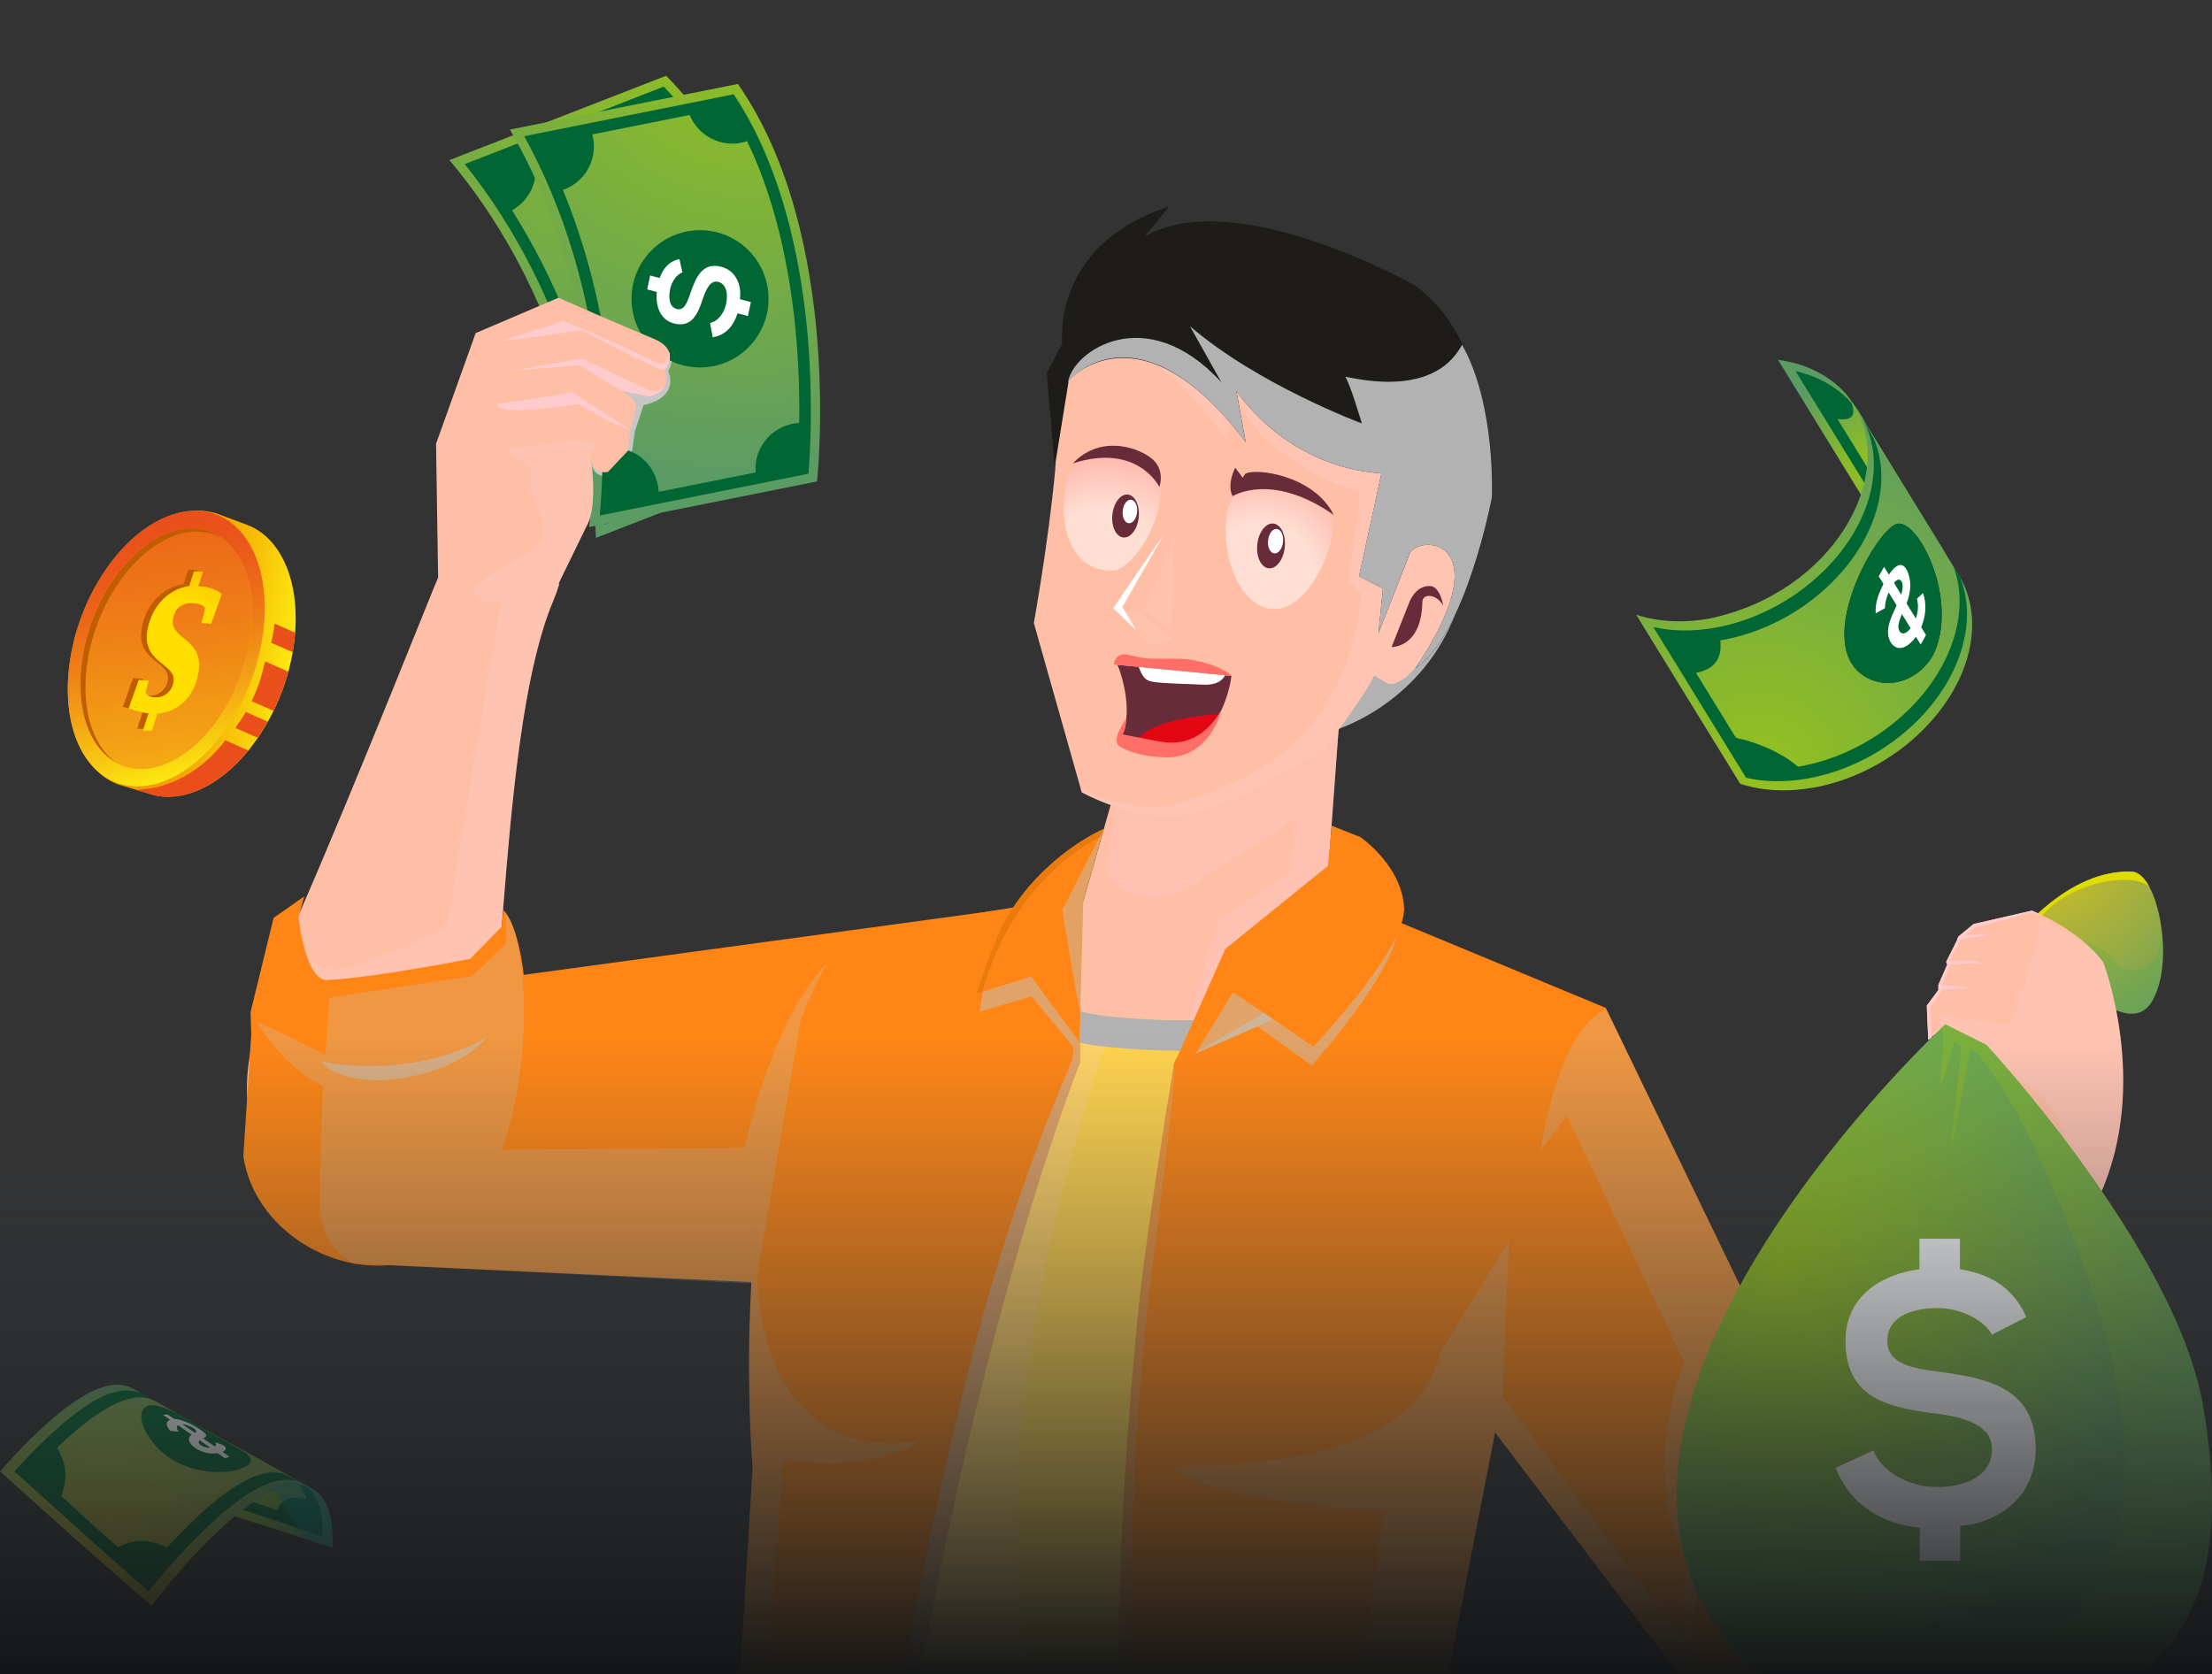 <svg width="292" height="221" viewBox="0 0 292 221" fill="none" xmlns="http://www.w3.org/2000/svg">
<rect x="0" y="0" width="292" height="221" fill="#333333" stroke="none"/>
<g clip-path="url(#clip0_593_2450)">
<path d="M137.164 119.421L105.974 169.562L46.705 166.814L38.627 132.847L137.164 119.421Z" fill="#FF8616"/>
<path d="M87.936 10L59.327 21.133C78.067 43.417 78.667 71.006 78.667 71.006L107.275 59.873C107.275 59.873 105.206 27.361 87.936 10Z" fill="url(#paint0_radial_593_2450)"/>
<path d="M69.328 18.558L81.713 13.737L87.629 11.432C89.091 12.96 90.433 14.605 91.669 16.323C97.509 24.437 100.946 34.248 102.888 41.703C103.941 45.754 104.661 49.487 105.14 52.506C105.626 55.55 105.871 57.869 105.981 59.06L99.63 61.533L87.051 66.427L79.796 69.251C79.665 67.478 79.354 64.423 78.626 60.518C78.264 58.58 77.804 56.433 77.208 54.122C75.42 47.172 72.118 37.706 66.139 28.35C64.702 26.101 63.112 23.862 61.349 21.664L69.332 18.558H69.328ZM78.689 53.737C79.281 56.034 79.742 58.173 80.107 60.115C80.802 60.016 81.522 60.031 82.25 60.184C84.656 60.705 86.415 62.58 86.916 64.837L99.077 60.104C98.854 59.221 98.822 58.276 99.026 57.327C99.542 54.935 101.392 53.18 103.626 52.663C103.151 49.7 102.449 46.062 101.414 42.091C99.52 34.816 96.152 25.163 90.433 17.217C89.194 17.895 87.72 18.151 86.232 17.829C84.568 17.47 83.212 16.459 82.363 15.125L70.158 19.876C70.692 21.038 70.878 22.375 70.589 23.719C70.205 25.511 69.068 26.943 67.591 27.767C73.606 37.252 76.915 46.806 78.696 53.733L78.689 53.737Z" fill="#006633"/>
<path d="M87.903 47.854C82.909 47.854 78.86 43.797 78.86 38.794C78.86 33.791 82.909 29.735 87.903 29.735C92.897 29.735 96.946 33.791 96.946 38.794C96.946 43.797 92.897 47.854 87.903 47.854Z" fill="#006633"/>
<path d="M89.413 33.207C90.912 33.251 91.775 34.123 92.419 35.215L93.6 34.669L94.298 36.416L93.117 36.962C93.567 38.648 93.388 40.622 91.611 41.443C89.355 42.483 88.247 40.71 87.241 38.842C86.579 37.629 85.797 36.636 84.901 37.05C83.841 37.538 83.877 38.875 84.374 40.117C84.832 41.26 85.877 42.227 86.897 42.197L86.868 44.135C85.117 44.175 83.852 43.066 83.098 41.586L81.808 42.179L81.109 40.432L82.466 39.805C81.906 38.043 82.316 36.01 84.148 35.164C86.539 34.061 87.749 36.047 88.799 37.944C89.399 39.039 89.995 40.051 90.89 39.637C91.841 39.197 91.75 38.003 91.293 36.86C90.912 35.911 90.057 35.098 89.329 35.01L89.413 33.211V33.207Z" fill="white"/>
<path d="M97.406 11.088L67.309 17.107C81.925 42.3 77.76 69.574 77.76 69.574L107.857 63.555C107.857 63.555 111.422 31.174 97.406 11.088Z" fill="url(#paint1_radial_593_2450)"/>
<g style="mix-blend-mode:multiply">
<path d="M83.387 59.928L80.51 62.862C80.51 62.862 78.085 63.291 78.06 60.763C78.008 55.612 77.939 48.575 76.279 40.765C76.279 40.765 86.894 44.883 88.13 45.996C89.366 47.11 88.207 49.004 88.207 49.004C88.207 49.004 89.896 52.367 84.952 53.48L83.815 56.946L83.387 59.928Z" fill="#C6C6C6"/>
</g>
<path d="M77.603 16.297L90.631 13.693L96.854 12.447C98.032 14.206 99.07 16.059 99.992 17.964C104.343 26.969 106.039 37.222 106.668 44.904C107.008 49.081 107.071 52.88 107.027 55.935C106.979 59.016 106.822 61.342 106.723 62.536L100.039 63.873L86.806 66.518L79.171 68.046C79.347 66.277 79.566 63.214 79.526 59.239C79.504 57.268 79.42 55.074 79.233 52.693C78.67 45.538 77.05 35.644 72.772 25.393C71.745 22.932 70.564 20.448 69.207 17.979L77.603 16.301V16.297ZM80.758 52.568C80.945 54.935 81.032 57.122 81.054 59.096C81.756 59.118 82.462 59.258 83.153 59.536C85.431 60.463 86.843 62.617 86.949 64.928L99.743 62.371C99.677 61.463 99.805 60.529 100.171 59.628C101.088 57.36 103.217 55.95 105.506 55.829C105.549 52.828 105.484 49.125 105.151 45.033C104.537 37.538 102.884 27.449 98.624 18.634C97.286 19.089 95.79 19.085 94.379 18.51C92.799 17.869 91.64 16.638 91.037 15.176L78.195 17.744C78.524 18.983 78.473 20.327 77.957 21.605C77.27 23.302 75.906 24.518 74.304 25.075C78.594 35.457 80.206 45.439 80.769 52.572L80.758 52.568Z" fill="#006633"/>
<path d="M92.412 48.506C87.417 48.506 83.369 44.45 83.369 39.446C83.369 34.443 87.417 30.387 92.412 30.387C97.406 30.387 101.454 34.443 101.454 39.446C101.454 44.45 97.406 48.506 92.412 48.506Z" fill="#006633"/>
<path d="M89.695 34.204C88.228 34.504 87.526 35.515 87.08 36.699L85.822 36.365L85.435 38.208L86.693 38.541C86.543 40.278 87.055 42.19 88.949 42.692C91.347 43.326 92.137 41.388 92.803 39.373C93.245 38.065 93.845 36.951 94.799 37.204C95.925 37.501 96.123 38.823 95.849 40.131C95.596 41.336 94.733 42.472 93.724 42.619L94.086 44.524C95.819 44.26 96.873 42.948 97.359 41.358L98.734 41.721L99.121 39.878L97.677 39.497C97.925 37.662 97.169 35.731 95.22 35.219C92.675 34.548 91.823 36.713 91.117 38.761C90.715 39.941 90.302 41.043 89.347 40.791C88.335 40.523 88.221 39.329 88.473 38.124C88.686 37.124 89.388 36.175 90.086 35.962L89.691 34.204H89.695Z" fill="white"/>
<path d="M39.739 120.073C46.964 103.526 57.758 76.234 57.835 76.252L57.561 58.587L62.79 43.974L73.719 39.307C73.719 39.307 82.363 43.113 86.21 44.681C90.057 46.245 87.724 48.828 87.724 48.828C87.724 48.828 88.96 51.649 85.676 52.349L81.957 51.535C81.957 51.535 83.965 52.634 83.925 53.697C83.885 54.759 83.179 56.719 83.179 56.719L83.062 57.877L82.901 59.499L80.25 62.306C77.979 62.687 77.928 59.954 77.928 59.954C77.928 59.954 79.04 66.731 77.423 69.46L73.719 77.069C73.76 77.069 73.796 77.069 73.836 77.065C73.602 77.838 73.328 78.611 73.003 79.384C66.044 95.917 66.659 135.741 63.463 145.442C60.267 155.139 51.51 161.938 51.51 161.938C26.254 154.26 30.675 140.826 39.732 120.077L39.739 120.073Z" fill="#FFBFA6"/>
<g style="mix-blend-mode:multiply">
<path d="M83.182 56.719C81.255 56.316 76.319 53.356 76.319 53.356C76.319 53.356 65.715 55.125 65.569 53.33C72.41 52.367 75.588 51.788 75.588 51.788C76.798 52.653 83.186 56.719 83.186 56.719H83.182Z" fill="#FFCBCC"/>
</g>
<g style="mix-blend-mode:multiply" opacity="0.3">
<path d="M73.727 77.069C73.767 77.069 73.803 77.069 73.844 77.065C73.61 77.838 73.335 78.611 73.01 79.384C67.924 91.47 66.882 116.003 65.445 132.118C55.144 132.21 44.847 132.463 34.569 133.14C35.07 131.591 39.172 122.667 39.172 122.667C39.172 122.667 39.333 126.565 42.898 127.781C46.46 129.001 59.064 122.158 59.064 122.158L66.132 79.274C66.132 79.274 62.859 80.088 62.395 77.856C65.342 74.713 70.366 73.263 71.481 71.383C72.688 69.35 69.873 66.852 70.077 62.28C70.129 60.899 67.174 60.474 67.039 59.144C68.216 59.247 76.535 58.038 76.535 58.038L78.824 58.778C77.8 59.082 77.954 60.144 77.954 60.144L78.155 61.679C78.37 63.873 78.535 67.603 77.434 69.464L73.73 77.073L73.727 77.069Z" fill="#FFCBCC"/>
</g>
<g style="mix-blend-mode:multiply">
<path d="M87.742 48.846C87.669 48.843 87.6 48.835 87.526 48.835C86.938 48.835 81.329 46.055 77.028 43.67C76.689 43.48 66.933 45.117 66.629 44.934C66.326 44.751 74.502 42.527 74.253 42.355C76.389 42.93 86.521 47.766 86.521 47.766C86.521 47.766 87.936 48.931 88.32 46.454C88.766 47.681 87.731 48.828 87.731 48.828L87.746 48.846H87.742Z" fill="#FFCBCC"/>
</g>
<g style="mix-blend-mode:multiply">
<path d="M42.924 130.821C42.511 130.613 42.112 130.378 41.721 130.125C41.575 130.785 41.439 131.437 41.315 132.085C41.845 131.66 42.383 131.239 42.924 130.821Z" fill="#FFD1CD"/>
</g>
<path d="M40.16 118.337L39.403 121.095C39.403 121.095 40.324 129.763 43.337 129.371C49.736 129.012 62.084 126.572 62.084 126.572L66.242 122.304L66.439 120.143C70.739 124.187 72.546 155.227 58.014 165.037C47.045 170.928 33.589 163.272 32.123 152.589L33.165 136.573L33.077 133.613L36.119 121.165L40.163 118.337H40.16Z" fill="#FF8616"/>
<g style="mix-blend-mode:multiply">
<path d="M33.932 135.005C34.028 134.752 42.935 139.269 42.935 139.269C42.935 139.269 43.469 131.887 43.498 131.697L62.293 128.862L66.761 124.601C66.761 124.601 67.042 121.498 66.567 120.282C69.474 123.403 70.684 139.214 66.256 151.776L98.258 151.545C98.258 151.545 102.928 129.697 112.138 124.993L135.555 119.421L106.23 169.822L46.595 166.704C46.595 166.704 42.021 165.118 42.193 158.07C42.364 151.021 42.628 143.357 42.628 143.357C37.673 141.181 33.929 135.001 33.929 135.001L33.932 135.005Z" fill="#B9CED8" fill-opacity="0.23"/>
</g>
<g style="mix-blend-mode:multiply">
<path d="M42.419 140.112C42.419 140.112 53.959 142.771 64.271 136.936C59.66 142.581 46.065 144.625 42.419 140.112Z" fill="#B9CED8" fill-opacity="0.43"/>
</g>
<g style="mix-blend-mode:multiply">
<path d="M67.156 48.993L76.772 47.322C76.772 47.322 84.495 50.949 85.555 51.458C86.616 51.964 87.684 51.096 87.684 51.096C87.402 51.597 86.865 52.103 85.669 52.341L81.983 51.546L76.469 48.198L67.156 48.993Z" fill="#FFCBCC"/>
</g>
<path d="M150.232 93.499L177.996 78.787L175.115 117.893L208.773 134.192C208.773 134.192 172.241 171.25 139.369 164.158C106.493 157.069 112.022 128.352 112.022 128.352L143.014 118.948L150.236 93.499H150.232Z" fill="#FFBFA6"/>
<g style="mix-blend-mode:multiply" opacity="0.32">
<path d="M171.009 108.061L156.891 117.069C151.227 120.179 146.51 117.091 146.247 114.849C145.983 112.607 150.232 93.499 150.232 93.499L177.996 78.787L175.115 117.893L184.234 121.56C184.234 121.56 186.981 151.029 155.11 140.962L160.844 121.506L170.449 115.091L171.009 108.057V108.061Z" fill="#FFCBCC"/>
</g>
<path d="M183.887 247.181L192.974 280.884C187.77 284.049 143.855 287.837 129.547 285.976C115.236 284.115 92.401 278.609 91.658 276.001C90.916 273.392 99.648 238.261 99.648 238.261L101.93 193.659C101.93 193.659 101.513 145.632 114.943 127.33L142.956 118.927L136.37 121.773C136.37 121.773 131.387 132.646 146.214 134.155C182.044 137.796 180.37 121.835 180.37 121.835L175.393 117.868L204.66 135.569L183.883 247.185L183.887 247.181Z" fill="#FFD34E"/>
<g style="mix-blend-mode:multiply">
<path d="M99.648 238.261L101.93 193.659C101.93 193.659 101.513 145.632 114.943 127.33L142.956 118.927L136.37 121.773C136.37 121.773 131.387 132.646 146.214 134.155C146.569 134.192 146.912 134.221 147.256 134.254C146.25 137.027 118.739 209.91 146.554 247.185C151.088 261.153 158.84 273.242 169.809 283.448C170.215 283.884 170.629 284.309 171.038 284.734C156.141 286.236 137.851 287.057 129.544 285.976C115.232 284.115 92.397 278.609 91.655 276.001C90.912 273.392 99.644 238.261 99.644 238.261H99.648Z" fill="#FFD1CD" fill-opacity="0.2"/>
</g>
<g style="mix-blend-mode:multiply">
<path d="M175.393 117.864L204.66 135.566L183.883 247.181L192.97 280.884C188.721 283.467 158.664 286.467 139.987 286.467C135.789 286.467 132.169 286.317 129.544 285.972C115.232 284.111 92.397 278.602 91.655 275.997C90.912 273.389 99.644 238.257 99.644 238.257L101.926 193.655C101.926 193.655 101.509 145.629 114.939 127.327L142.956 118.923L136.37 121.769C136.37 121.769 131.387 132.642 146.214 134.151C149.881 134.525 153.161 134.694 156.083 134.694C181.722 134.694 180.366 121.832 180.366 121.832L175.389 117.864M156.083 138.723C152.927 138.723 149.468 138.533 145.808 138.163C139.497 137.522 135.189 135.25 132.999 131.415C132.063 129.774 131.664 128.096 131.562 126.55L117.437 130.785C112.749 137.928 109.29 150.648 107.403 167.715C105.868 181.621 105.948 193.505 105.948 193.623V193.864L103.659 238.466L103.641 238.854L103.546 239.231C100.083 253.167 96.525 268.773 95.776 274.022C97.575 274.803 101.432 276.129 108.332 277.814C115.649 279.602 123.77 281.155 130.059 281.976C132.403 282.28 135.742 282.433 139.987 282.433C148.656 282.433 160.281 281.774 171.078 280.671C179.799 279.781 185.145 278.895 188.092 278.239L180 248.225L179.763 247.338L179.931 246.437L200.195 137.566L183.229 127.305C182.691 128.484 181.916 129.744 180.801 130.986C176.194 136.115 167.875 138.716 156.083 138.716" fill="#B2B2B2"/>
</g>
<path d="M142.437 118.406L111.707 123.341C95.169 145.882 99.355 193.828 99.355 193.828L96.576 239.385L87.029 279.598C87.029 279.598 91.366 288.745 112.844 291.057C119.331 197.945 142.598 140.189 142.598 140.189L142.437 118.41V118.406Z" fill="#FF8616"/>
<g style="mix-blend-mode:multiply">
<path d="M103.367 192.674L99.977 239.418C99.977 239.418 90.426 269.161 88.715 272.484L96.576 239.382L99.355 193.824C99.355 193.824 96.306 158.861 105.714 134.609L99.977 168.169C99.977 168.169 99.454 193.458 121.353 190.194C114.885 194.718 103.367 192.674 103.367 192.674Z" fill="#B9CED8" fill-opacity="0.23"/>
</g>
<path d="M243.92 199.143L211.966 133.049L175.393 117.864L180.369 121.832C180.369 121.832 181.627 133.932 158.295 134.653C158.204 135.001 155.011 140.24 155.011 140.24C155.011 140.24 151.571 160.78 150.411 171.782C143.687 235.506 150.386 294.786 150.386 294.786C150.386 294.786 189.547 290.471 197.584 282.173L188.224 236.202L191.818 217.665L197.358 189.087L227.634 228.941L243.924 199.143H243.92Z" fill="#FF8616"/>
<g style="mix-blend-mode:multiply">
<path d="M203.373 151.805C203.373 151.805 205.632 135.789 212.039 133.199L243.92 199.143L227.875 212.566C213.626 200.378 222.314 179.834 222.314 179.834L206.846 147.277L203.373 151.805Z" fill="#B9CED8" fill-opacity="0.23"/>
</g>
<g style="mix-blend-mode:multiply">
<path d="M150.415 171.785C151.479 161.696 154.463 143.592 154.949 140.654C155.498 141.746 152.207 165.818 151.329 174.133C147.874 206.88 149.68 236.341 150.437 257.032C151.059 274.066 152.167 286.745 152.671 291.929C156.266 291.471 163.191 290.508 170.515 289.072C177.152 287.771 182.088 286.485 185.767 285.295L178.439 259.662L174.007 263.058L182.607 199.597C182.607 199.597 159.604 198.264 154.979 193.853C155.121 192.784 185.997 195.941 190.169 178.445L199.204 163.821L198.334 184.365C198.334 184.365 221.089 215.083 222.186 216.313C222.186 216.313 221.403 202.473 226.226 198.425C231.049 194.377 238.223 193.242 238.223 193.242C239.997 195.41 241.807 197.546 243.646 199.656L235.58 214.412L227.634 228.945L197.358 189.091L196.583 193.088L191.818 217.669L190.681 223.53L188.224 236.205L197.584 282.177C197.584 282.177 197.552 282.21 197.533 282.225C197.427 282.335 197.314 282.441 197.197 282.551C197.146 282.598 197.087 282.646 197.032 282.694C196.945 282.771 196.86 282.844 196.769 282.921C196.703 282.976 196.634 283.027 196.564 283.082C196.477 283.152 196.392 283.217 196.301 283.287C196.224 283.342 196.144 283.401 196.067 283.456C195.976 283.518 195.888 283.584 195.796 283.646C195.712 283.705 195.621 283.76 195.533 283.818C195.442 283.877 195.347 283.939 195.252 283.998C195.157 284.056 195.061 284.115 194.963 284.17C194.868 284.229 194.769 284.283 194.67 284.342C194.568 284.401 194.465 284.459 194.359 284.518C194.261 284.573 194.162 284.628 194.06 284.683C193.95 284.741 193.837 284.8 193.723 284.859C193.621 284.91 193.518 284.965 193.416 285.016C193.299 285.075 193.178 285.137 193.054 285.196C192.952 285.247 192.849 285.295 192.743 285.346C192.615 285.408 192.487 285.467 192.356 285.525C192.253 285.573 192.147 285.621 192.045 285.668C191.91 285.731 191.771 285.789 191.632 285.851C191.529 285.895 191.427 285.939 191.325 285.983C191.178 286.046 191.032 286.108 190.878 286.17C190.78 286.21 190.677 286.251 190.579 286.291C190.421 286.353 190.26 286.419 190.1 286.482C190.008 286.518 189.913 286.555 189.818 286.588C189.646 286.654 189.471 286.72 189.295 286.786C189.215 286.815 189.134 286.844 189.054 286.873C188.86 286.943 188.67 287.016 188.472 287.086C188.414 287.108 188.355 287.126 188.293 287.148C173.974 292.193 150.386 294.79 150.386 294.79C150.386 294.79 143.687 235.509 150.412 171.785H150.415Z" fill="#B9CED8" fill-opacity="0.23"/>
</g>
<g style="mix-blend-mode:multiply">
<path d="M110.819 288.588C114.27 241.404 122.055 203.656 128.026 180.156C134.005 156.637 140.605 142.346 141.596 139.789C141.596 139.789 141.632 139.097 141.72 138.254L136.206 131.521L129.343 133.525C129.343 133.525 130.908 118.377 136.817 119.773C141.12 120.787 142.06 130.444 142.25 135.609C142.342 135.412 142.444 135.287 142.557 135.261L142.594 140.185C142.594 140.185 119.327 197.942 112.841 291.053C91.362 288.745 87.025 279.594 87.025 279.594C87.025 279.594 93.461 287.994 110.819 288.588Z" fill="#B9CED8" fill-opacity="0.43"/>
</g>
<g style="mix-blend-mode:multiply">
<path d="M161.743 125.271L175.426 114.179L175.934 109.035L178.764 110.867C178.764 110.867 184.088 116.582 184.457 122.128C184.827 127.675 173.155 140.654 173.155 140.654L166.021 135.507L157.801 139.053L161.739 125.271H161.743Z" fill="#B9CED8" fill-opacity="0.43"/>
</g>
<path d="M161.743 125.271L175.309 114.296L175.799 109.006L179.58 110.508C179.58 110.508 184.973 114.179 185.346 119.725C185.715 125.271 173.36 138.166 173.36 138.166L166.855 133.708L154.898 140.702L161.747 125.275L161.743 125.271Z" fill="#FF8616"/>
<g style="mix-blend-mode:multiply">
<path d="M162.771 130.99L168.051 134.565L157.834 139.082L162.771 130.99Z" fill="#B9CED8" fill-opacity="0.43"/>
</g>
<g style="mix-blend-mode:multiply">
<path d="M253.427 209.844C253.88 209.95 254.341 210.023 254.802 210.082C254.495 210.686 254.18 211.276 253.862 211.855C253.723 211.185 253.581 210.514 253.427 209.844Z" fill="#FFD1CD"/>
</g>
<path d="M228.19 207.932C231.857 198.564 256.912 169.166 262.795 151.761C266.115 154.307 269.794 156.242 273.831 157.56C274.818 158.081 275.82 158.549 276.833 158.974L275.878 162.18L263.11 202.393C256.824 224.252 251.299 238.667 226.862 228.366C226.862 228.366 224.449 217.486 228.19 207.935V207.932Z" fill="url(#paint2_radial_593_2450)"/>
<g style="mix-blend-mode:multiply">
<path d="M240.472 190.161C240.571 190.021 240.673 189.014 240.772 188.875C241.32 189.468 241.799 194.022 241.799 194.022L255.822 205.88C255.822 205.88 270.412 168.653 273.589 159.663C274.452 160.103 275.326 160.506 276.211 160.872L263.205 202.1C263.058 202.598 262.912 203.096 262.773 203.587C261.248 208.891 259.786 213.683 258.1 217.757C251.752 212.884 245.675 207.712 240.373 201.799C240.761 197.821 240.509 194.168 240.472 190.164V190.161Z" fill="#FFCBCC"/>
</g>
<path d="M242.095 186.475L240.863 188.27L241.342 194.242C241.342 194.242 249.321 204.067 254.038 208.455C256.115 210.694 262.378 204.591 262.378 204.591L263.289 201.722L263.559 201.971L264.4 205.62C264.4 205.62 262.334 216.768 261.508 218.182C260.382 220.112 256.275 222.801 256.275 222.801L253.471 228.065C245.496 235.378 228.793 235.857 224.087 224.252C219.14 207.327 236.183 186.834 242.099 186.472L242.095 186.475Z" fill="#FF8616"/>
<g style="mix-blend-mode:multiply">
<path d="M244.863 227.798C244.863 227.798 218.536 224.926 233.978 205.239C241.748 216.372 252.085 219.717 252.085 219.717L254.846 210.426C259.468 209.749 263.464 205.649 263.464 205.649L263.567 201.971L264.408 205.62C264.408 205.62 262.342 216.768 261.515 218.182C260.389 220.112 256.283 222.801 256.283 222.801L253.478 228.065C247.522 233.531 236.691 235.172 229.63 230.817C229.63 230.817 236.786 232.366 241.609 230.798C246.432 229.23 244.867 227.794 244.867 227.794L244.863 227.798Z" fill="#B9CED8" fill-opacity="0.23"/>
</g>
<path d="M272.035 127.583C272.035 127.583 280.705 137.445 283.963 132.36C287.225 127.279 284.914 115.208 281.425 115.069C271.9 114.699 264.532 125.689 264.532 125.689C264.532 125.689 264.166 129.558 272.035 127.583Z" fill="url(#paint3_radial_593_2450)"/>
<path d="M269.596 120.894C269.596 120.894 269.041 124.44 265.421 127.334C265.399 127.352 265.377 127.374 265.355 127.393C264.441 126.671 264.532 125.689 264.532 125.689C264.532 125.689 271.904 114.699 281.425 115.069C282.288 115.102 283.078 115.871 283.733 117.08C281.509 114.999 273.231 116.472 269.593 120.894H269.596Z" fill="#DEDC00"/>
<path style="mix-blend-mode:multiply" opacity="0.49" d="M279.754 127.598C279.754 127.598 284.372 130.32 285.407 123.183C285.758 126.521 285.407 130.122 283.967 132.364C280.705 137.445 272.039 127.587 272.039 127.587C267.132 128.818 265.428 127.777 264.839 126.821C274.862 119.978 279.754 127.601 279.754 127.601V127.598Z" fill="url(#paint4_radial_593_2450)"/>
<path d="M262.631 149.651L263.991 141.892L257.266 135.968C255.8 135.943 254.55 137.262 254.55 137.262L254.352 132.756L255.892 130.671V130.001L257.051 127.334L256.915 126.957L258.298 124.224L258.528 123.623L260.539 121.974L268.225 120.216C268.225 120.216 274.518 122.689 277.644 127.045C277.644 127.045 283.828 143.039 277.238 157.674C277.238 157.674 274.587 158.355 262.631 149.64V149.651Z" fill="#FFBFA6"/>
<path d="M260.762 122.458L258.905 123.828L257.405 126.799L257.471 127.323L256.396 130.001C256.396 130.001 256.363 130.32 256.308 130.818L254.798 133.005L254.992 137.02L254.542 137.265L254.345 132.759L255.884 130.675V130.005L257.043 127.338L256.908 126.96L258.29 124.227L258.521 123.627L260.532 121.978L268.218 120.22C268.218 120.22 268.814 120.454 269.728 120.905L268.181 120.465L260.751 122.458H260.762Z" fill="#FFCBCB"/>
<g style="mix-blend-mode:multiply" opacity="0.3">
<path d="M273.103 153.095C273.004 151.263 272.869 150.512 272.478 149.512C272.236 148.677 271.896 147.867 271.443 147.087C270.887 146.365 270.331 145.647 269.779 144.925C268.452 143.603 266.883 142.687 265.08 142.182C264.711 142.13 264.338 142.083 263.969 142.031L263.994 141.885L257.27 135.961C255.804 135.936 254.553 137.254 254.553 137.254L256.319 135.283L256.034 133.99L265.037 135.309C265.037 135.309 267.007 133.074 266.349 131.217C266.349 131.217 268.152 129.305 267.516 127.576C267.516 127.576 269.201 125.795 268.532 124.4C268.532 124.4 269.615 122.539 269.048 121.143C269.048 121.143 275.366 123.861 277.652 127.045C277.652 127.045 283.835 143.039 277.246 157.674C277.246 157.674 276.237 157.93 272.668 156.091C272.997 155.139 273.147 154.139 273.107 153.087L273.103 153.095Z" fill="#FFCBCC"/>
</g>
<path d="M290.76 185.318C297.587 223.713 274.785 226.281 257.409 227.102C240.03 227.923 232.226 221.999 228.065 216.79C202.81 185.186 256.791 135.217 256.791 135.217L262.225 137.939C262.225 137.939 287.1 164.744 290.76 185.318Z" fill="url(#paint5_radial_593_2450)"/>
<path style="mix-blend-mode:multiply" opacity="0.49" d="M258.418 220.442C292.746 213.181 279.359 175.203 269.285 153.069C264.949 143.541 261.588 139.848 261.588 139.848C261.588 139.848 260.956 138.69 260.13 138.588C259.965 138.566 257.734 151.827 257.533 151.761C257.31 151.684 259.113 138.273 258.842 138.115C258.59 137.972 258.32 137.786 258.031 137.558C257.936 137.481 256.524 143.321 256.177 142.98C255.782 142.596 257.149 137.035 256.217 135.763C256.586 135.408 256.787 135.221 256.787 135.221L262.221 137.943C262.221 137.943 287.1 164.744 290.76 185.318C297.587 223.713 274.785 226.281 257.409 227.102C240.03 227.923 232.226 221.999 228.065 216.79C224.895 212.822 222.972 208.562 222.036 204.147C224.08 209.305 233.963 225.611 258.422 220.438L258.418 220.442Z" fill="url(#paint6_radial_593_2450)"/>
<path d="M267.494 173.87C265.596 169.62 262.309 168.144 258.729 167.547V163.524L253.38 163.532V167.554C248.498 168.206 243.613 170.987 243.62 177.042C243.628 184.717 249.522 185.864 255.544 186.596C259.46 187.098 262.956 188.204 262.96 191.256C262.96 194.861 259.468 196.3 255.68 196.304C252.184 196.308 248.436 194.417 247.295 191.461L242.33 193.78C244.311 198.861 248.696 201.213 253.413 201.671V206.063L258.766 206.056V201.433C263.984 201.012 268.741 197.491 268.733 191.249C268.726 183.112 262.155 181.918 256.009 181.094C252.469 180.636 249.142 180.086 249.142 177.035C249.142 173.8 252.338 172.686 255.833 172.679C258.74 172.675 261.855 174.196 262.952 176.185L267.498 173.866L267.494 173.87Z" fill="white"/>
<g style="mix-blend-mode:multiply">
<path d="M260.283 130.404L255.873 130.664L255.899 129.99L260.283 130.404Z" fill="#FFCBCC"/>
</g>
<g style="mix-blend-mode:multiply">
<path d="M261.607 127.118L257.069 127.312L256.923 126.971C256.923 126.971 260.656 126.554 261.603 127.118H261.607Z" fill="#FFCBCC"/>
</g>
<g style="mix-blend-mode:multiply">
<path d="M262.671 123.381L258.327 124.161L258.532 123.634C258.532 123.634 261.183 123.253 262.671 123.381Z" fill="#FFCBCC"/>
</g>
<path d="M145.691 109.435L142.996 118.985L142.466 137.573L136.122 128.913L128.911 131.177C128.911 131.177 131.153 124.139 132.791 121.33C137.782 112.757 145.691 109.435 145.691 109.435Z" fill="#FF8616"/>
<path d="M132.791 121.326C137.782 112.754 145.691 109.431 145.691 109.431L145.424 110.384C133.171 116.743 130.162 129.517 129.646 130.942L128.911 131.173C128.911 131.173 131.153 124.136 132.791 121.326Z" fill="#EA7A0C"/>
<g style="mix-blend-mode:multiply">
<path d="M145.691 109.435L142.996 118.985L142.583 133.543C142.133 131.961 140.232 120.135 140.232 120.135L145.695 109.435H145.691Z" fill="#B9CED8" fill-opacity="0.4"/>
</g>
<path style="mix-blend-mode:multiply" opacity="0.5" d="M181.386 71.211L181.375 71.2C181.375 71.2 181.471 71.315 181.386 71.211Z" fill="url(#paint7_radial_593_2450)"/>
<path style="mix-blend-mode:multiply" opacity="0.5" d="M180.816 64.793L180.805 64.778C180.805 64.778 180.907 64.932 180.816 64.793Z" fill="url(#paint8_radial_593_2450)"/>
<path d="M191.5 60.756C191.5 60.756 194.316 75.915 191.778 81.882C186.918 93.305 176.154 96.368 176.154 96.368L179.503 77.908L191.496 60.756H191.5Z" fill="#672B3A"/>
<g style="mix-blend-mode:multiply">
<path d="M191.5 60.756C191.5 60.756 194.316 75.915 191.778 81.882C186.918 93.305 176.227 96.375 176.227 96.375L179.507 77.908L191.5 60.756Z" fill="#B2B2B2"/>
</g>
<path style="mix-blend-mode:multiply" opacity="0.5" d="M180.314 75.527L180.307 75.516C180.307 75.516 180.396 75.619 180.314 75.527Z" fill="url(#paint9_radial_593_2450)"/>
<path style="mix-blend-mode:multiply" opacity="0.5" d="M179.836 69.607L179.825 69.592C179.825 69.592 179.916 69.735 179.836 69.607Z" fill="url(#paint10_radial_593_2450)"/>
<path d="M166.402 36.849C166.402 36.849 187.672 41.644 193.826 57.675C195.427 61.851 194.462 71.427 191.752 79.054C189.416 85.63 185.591 90.7 183.269 90.272L181.404 89.165C180.051 92.092 174.896 98.712 174.896 98.712C174.896 98.712 161.1 107.845 154.708 107.801C148.316 107.757 142.795 104.584 142.795 104.584L136.473 82.242C136.473 82.242 138.378 71.783 139.299 62.031C140 25.5 166.405 36.838 166.405 36.838L166.402 36.849Z" fill="#FFBFA6"/>
<g style="mix-blend-mode:multiply" opacity="0.32">
<path d="M179.697 78.329L178.029 76.633L179.583 65.042C179.583 65.042 165.476 60.928 162.91 51.107L161.959 57.965C145.479 36.713 141.208 48.238 141.208 48.238C137.27 47.766 166.405 36.849 166.405 36.849C166.405 36.849 187.496 41.432 193.646 57.463C195.288 61.745 194.392 71.207 191.61 78.996C190.246 82.809 188.483 86.282 186.677 88.341C185.478 89.707 184.169 90.44 183.269 90.272L181.404 89.165C180.051 92.092 174.896 98.712 174.896 98.712C174.896 98.712 161.1 107.845 154.708 107.801C148.316 107.757 142.795 104.584 142.795 104.584L142.638 104.024C142.638 104.024 149.688 107.951 156.207 105.845C164.932 103.024 170.365 99.731 174.248 94.188C179.411 86.817 179.7 78.318 179.7 78.318L179.697 78.329Z" fill="#FFD1CD"/>
</g>
<path style="mix-blend-mode:multiply" opacity="0.5" d="M146.689 75.336C140.959 75.288 139.826 68.625 140.638 64.533C141.449 60.441 143.713 59.085 148.057 59.353C158.207 59.976 151.04 75.373 146.689 75.336Z" fill="url(#paint11_radial_593_2450)"/>
<path style="mix-blend-mode:multiply" opacity="0.5" d="M175.74 71.178C174.929 75.27 171.385 81.392 167.177 80.271C162.412 79.003 160.639 70.013 162.54 65.976C163.707 63.5 166.581 62.701 170.208 63.584C174.439 64.61 176.552 67.09 175.74 71.182V71.178Z" fill="url(#paint12_radial_593_2450)"/>
<path d="M146.843 67.936C146.678 69.5 147.322 70.852 148.283 70.951C149.245 71.054 150.155 69.867 150.32 68.302C150.485 66.738 149.841 65.386 148.879 65.287C147.918 65.185 147.007 66.372 146.843 67.936Z" fill="#672B3A"/>
<path d="M148.207 67.42C148.115 68.273 148.47 69.01 148.993 69.068C149.519 69.123 150.017 68.475 150.104 67.621C150.196 66.767 149.841 66.031 149.318 65.973C148.795 65.918 148.294 66.562 148.207 67.42Z" fill="white"/>
<path d="M165.97 71.874C165.798 73.504 166.471 74.915 167.473 75.021C168.475 75.127 169.425 73.889 169.597 72.259C169.769 70.629 169.096 69.218 168.095 69.112C167.093 69.006 166.142 70.244 165.97 71.874Z" fill="#672B3A"/>
<path d="M167.393 71.336C167.297 72.226 167.667 72.995 168.212 73.054C168.76 73.112 169.279 72.435 169.371 71.544C169.466 70.654 169.096 69.885 168.552 69.826C168.003 69.768 167.484 70.442 167.393 71.336Z" fill="white"/>
<g style="mix-blend-mode:multiply" opacity="0.2">
<path d="M151.168 80.49L154.627 83.505L154.968 71.05L151.168 80.49Z" fill="#FFD1CD"/>
</g>
<path d="M149.98 83.201L146.952 80.282L153.68 70.475L148.159 80.142L149.98 83.201Z" fill="white"/>
<g style="mix-blend-mode:multiply" opacity="0.2">
<path d="M148.397 80.644L150.836 81.168L154.726 84.374C154.726 84.374 152.902 85.784 151.139 84.634L148.397 80.648V80.644Z" fill="#FFD1CD"/>
</g>
<path d="M154.35 27.269L151.04 31.262C163.081 24.214 186.849 37.721 186.849 37.721C197.946 45.828 196.937 65.654 196.937 65.654C196.937 65.654 193.559 83.751 186.805 88.264C197.8 71.962 188.352 70.409 186.205 72.827L181.964 83.586L182.556 77.692L179.404 76.076L182.355 62.492C169.521 61.602 163.209 51.579 163.209 51.579L164.442 58.367C150.375 39.692 141.087 50.202 141.087 50.202L139.223 61.727L138.18 49.253L140.224 45.37C140.224 45.37 138.648 32.332 154.342 27.269H154.35Z" fill="#1E1C19"/>
<path d="M163.059 61.749L164.058 63.078L164.328 62.591C165.487 61.694 173.444 62.661 176.058 67.976C167.813 62.218 162.708 65.507 162.708 65.507C161.9 63.881 163.063 61.745 163.063 61.745L163.059 61.749Z" fill="#672B3A"/>
<path d="M152.412 60.892C151.066 59.364 145.548 57.027 141.625 61.174C150.199 58.404 153.044 64.28 153.044 64.28C153.044 64.28 153.761 62.419 152.415 60.892H152.412Z" fill="#672B3A"/>
<g style="mix-blend-mode:multiply">
<path d="M161.228 50.455L157.077 43.058C166.08 50.813 179.774 55.895 179.774 55.895C179.774 55.895 178.139 50.411 177.598 49.773C177.338 49.465 188.978 53.16 193 45.5C197.5 53.5 196.934 65.657 196.934 65.657C196.934 65.657 193.555 83.754 186.801 88.268C197.797 71.966 188.348 70.412 186.202 72.83L183.84 78.82L181.96 83.59L182.552 77.695L179.401 76.08L179.415 76.01H179.408L182.351 62.496C181.978 62.47 181.613 62.434 181.251 62.393C181.119 62.379 180.991 62.361 180.859 62.342C180.636 62.313 180.413 62.283 180.194 62.251C180.033 62.225 179.872 62.196 179.711 62.17C179.536 62.137 179.36 62.108 179.185 62.071C179.002 62.034 178.823 61.998 178.647 61.958C178.512 61.928 178.38 61.895 178.245 61.862C178.04 61.815 177.836 61.763 177.634 61.712C177.569 61.694 177.506 61.675 177.441 61.657C167.904 59.038 163.202 51.579 163.202 51.579L164.434 58.367C151.026 40.567 142 49 141 50.451C141.523 46.417 151.26 39.615 161.217 50.451L161.228 50.455Z" fill="#B2B2B2"/>
</g>
<path d="M190.516 79.948C190.516 79.948 190.125 77.384 188.739 77.355C186.798 77.318 186.033 79.531 186.033 79.531L183.697 85.414C183.697 85.414 187.653 85.55 187.759 79.49C187.781 78.241 189.664 78.406 190.516 79.948Z" fill="#672B3A"/>
<path d="M147.501 87.762L162.559 89.224C162.559 89.224 161.454 99.401 153.516 98.357C152.646 98.243 148.137 96.965 148.137 96.965C149.651 93.668 147.863 88.411 147.501 87.766V87.762Z" fill="#672B3A"/>
<path d="M150.456 88.392C150.404 88.272 150.357 88.147 150.306 88.026L161.718 89.132C161.718 89.132 161.242 90.495 158.902 90.385C156.968 90.294 154.719 90.253 153.256 90.129C151.629 89.99 151.073 89.905 150.456 88.392Z" fill="white"/>
<path d="M151.479 86.923C153.231 87.037 155.735 86.839 157.132 87.077C161.275 87.788 162.431 89.129 162.683 89.239L147.066 87.726C147.066 87.726 147 86.667 148.174 86.396C148.766 86.257 150.225 86.843 151.479 86.923Z" fill="#FF6F67"/>
<path d="M160.957 94.279C160.957 94.279 160.803 94.594 160.544 95.06C159.206 97.082 156.957 98.807 153.516 98.357C153.044 98.294 151.52 97.895 150.21 97.54C152.832 94.532 160.957 94.283 160.957 94.283V94.279Z" fill="#E30613"/>
<path d="M161.125 93.891C161.268 94.107 159.469 100.185 153.797 99.98C149.629 99.829 147.899 98.588 147.899 98.588C146.441 97.903 148.678 94.847 148.678 94.847C148.678 94.847 148.656 96.43 148.163 96.943C148.163 96.943 152.744 97.851 153.615 97.968C153.801 97.994 153.988 98.012 154.167 98.023C157.571 98.243 159.758 96.192 161.129 93.895" fill="#FF6F67"/>
<path d="M13.917 75.259C17.372 70.2 21.778 67.475 25.694 67.434C26.678 67.262 28.477 67.742 28.477 67.742L32.613 69.284C33.977 69.793 35.216 70.706 36.255 72.043C36.412 72.248 36.562 72.46 36.708 72.68C36.752 72.75 36.796 72.819 36.84 72.889C36.938 73.043 37.033 73.204 37.125 73.365C37.172 73.446 37.216 73.526 37.26 73.611C37.348 73.775 37.432 73.944 37.512 74.116C37.549 74.193 37.586 74.266 37.622 74.347C37.732 74.589 37.838 74.838 37.933 75.091C37.933 75.094 37.937 75.102 37.94 75.105C38.039 75.365 38.13 75.629 38.214 75.9C38.24 75.984 38.266 76.072 38.291 76.157C38.35 76.347 38.401 76.541 38.452 76.736C38.478 76.834 38.503 76.933 38.525 77.032C38.573 77.23 38.613 77.428 38.653 77.629C38.672 77.721 38.69 77.812 38.708 77.904C38.759 78.183 38.807 78.465 38.843 78.75C38.843 78.761 38.847 78.772 38.851 78.787C38.887 79.058 38.916 79.329 38.942 79.604C38.949 79.684 38.953 79.769 38.96 79.849C38.975 80.043 38.993 80.238 39.004 80.432C39.004 80.443 39.004 80.45 39.004 80.461C39.004 80.483 39.004 80.509 39.004 80.531C39.023 80.919 39.03 81.311 39.03 81.707C39.03 81.751 39.03 81.795 39.03 81.842C39.03 81.872 39.03 81.897 39.03 81.927C39.026 82.285 39.015 82.644 38.993 83.007C38.993 83.029 38.993 83.051 38.993 83.07C38.993 83.132 38.982 83.194 38.979 83.256C38.96 83.516 38.942 83.78 38.916 84.04C38.913 84.095 38.909 84.15 38.902 84.209C38.895 84.264 38.887 84.322 38.88 84.377C38.854 84.608 38.825 84.839 38.792 85.073C38.781 85.147 38.774 85.22 38.767 85.293C38.763 85.322 38.755 85.352 38.752 85.385C38.712 85.648 38.668 85.912 38.62 86.18C38.613 86.227 38.606 86.279 38.595 86.326C38.595 86.334 38.595 86.341 38.591 86.344C38.532 86.66 38.47 86.971 38.401 87.286C38.401 87.301 38.397 87.312 38.394 87.326C38.375 87.407 38.353 87.487 38.335 87.568C38.284 87.788 38.233 88.004 38.178 88.224C38.17 88.253 38.163 88.286 38.156 88.315C38.134 88.407 38.105 88.495 38.083 88.587C38.032 88.777 37.98 88.964 37.925 89.154C37.911 89.202 37.9 89.25 37.885 89.293C37.86 89.374 37.834 89.455 37.809 89.535C37.754 89.719 37.695 89.905 37.633 90.088C37.615 90.151 37.596 90.213 37.575 90.272C37.553 90.338 37.527 90.403 37.505 90.469C37.439 90.66 37.373 90.847 37.304 91.034C37.278 91.107 37.253 91.184 37.224 91.257C37.205 91.305 37.183 91.356 37.165 91.404C37.088 91.609 37.008 91.81 36.924 92.015C36.891 92.096 36.861 92.18 36.825 92.261C36.814 92.29 36.799 92.316 36.788 92.345C36.653 92.668 36.514 92.986 36.368 93.301C36.214 93.638 36.05 93.972 35.882 94.298C35.863 94.334 35.845 94.371 35.827 94.408C35.797 94.463 35.768 94.514 35.739 94.569C35.582 94.869 35.421 95.166 35.253 95.459C35.223 95.51 35.198 95.562 35.169 95.613C35.157 95.631 35.147 95.65 35.136 95.668C34.898 96.074 34.649 96.477 34.39 96.873C34.364 96.913 34.342 96.954 34.316 96.994C34.236 97.118 34.152 97.239 34.072 97.36C33.83 97.712 33.585 98.049 33.333 98.379C33.274 98.456 33.22 98.529 33.161 98.606C33.106 98.675 33.055 98.749 33 98.815C32.909 98.928 32.817 99.031 32.726 99.141C32.558 99.35 32.386 99.555 32.214 99.749C32.079 99.903 31.943 100.046 31.808 100.192C31.636 100.379 31.461 100.562 31.285 100.738C31.146 100.877 31.007 101.013 30.865 101.145C30.689 101.313 30.51 101.474 30.335 101.632C30.192 101.756 30.049 101.881 29.907 101.998C29.728 102.148 29.545 102.291 29.362 102.43C29.278 102.496 29.194 102.57 29.11 102.632C29.037 102.683 28.963 102.731 28.89 102.782C28.777 102.863 28.663 102.94 28.55 103.017C28.364 103.141 28.174 103.262 27.987 103.379C27.877 103.445 27.768 103.515 27.654 103.581C27.603 103.61 27.548 103.647 27.497 103.676C27.409 103.724 27.325 103.76 27.238 103.808C27.014 103.929 26.788 104.042 26.565 104.145C26.499 104.174 26.437 104.214 26.371 104.244C26.287 104.28 26.203 104.31 26.119 104.343C25.958 104.409 25.797 104.475 25.636 104.533C25.559 104.562 25.482 104.595 25.409 104.625C25.318 104.658 25.223 104.68 25.131 104.709C25.003 104.749 24.875 104.79 24.747 104.826C24.681 104.845 24.616 104.87 24.55 104.885C24.422 104.918 24.294 104.94 24.17 104.969C24.071 104.991 23.976 105.013 23.877 105.031C23.84 105.039 23.804 105.05 23.767 105.053C23.519 105.097 23.274 105.13 23.029 105.152C23.029 105.152 23.014 105.152 23.007 105.152C22.78 105.174 22.55 105.185 22.327 105.189C22.283 105.189 22.239 105.189 22.191 105.189C22.111 105.189 22.034 105.185 21.954 105.182C21.851 105.182 21.749 105.182 21.647 105.174C21.544 105.167 21.442 105.152 21.34 105.141C21.266 105.134 21.19 105.127 21.116 105.116C21.076 105.112 21.032 105.108 20.992 105.101C20.776 105.068 20.561 105.028 20.349 104.976C20.341 104.976 20.334 104.973 20.327 104.969C20.297 104.962 20.272 104.951 20.242 104.943C20.067 104.899 19.892 104.852 19.72 104.793C19.632 104.764 19.544 104.735 19.46 104.702C19.46 104.702 16.016 103.705 15.654 103.577C14.176 103.057 12.849 102.013 11.737 100.577C7.298 94.855 8.275 83.52 13.917 75.263V75.259Z" fill="url(#paint13_linear_593_2450)"/>
<path d="M13.032 98.675C11.895 97.21 11.167 95.316 10.827 93.195C10.82 93.144 10.812 93.096 10.805 93.045C10.783 92.906 10.765 92.766 10.746 92.627C10.746 92.612 10.746 92.598 10.743 92.583C10.706 92.294 10.681 92.001 10.659 91.704C10.659 91.66 10.652 91.616 10.648 91.572C10.64 91.433 10.633 91.29 10.626 91.151C10.626 91.092 10.622 91.037 10.618 90.979C10.604 90.535 10.604 90.085 10.618 89.631C10.618 89.561 10.622 89.491 10.626 89.422C10.633 89.286 10.637 89.151 10.648 89.015C10.652 88.942 10.659 88.869 10.662 88.792C10.681 88.557 10.699 88.323 10.725 88.088C10.732 88.004 10.739 87.923 10.75 87.839C10.765 87.715 10.78 87.59 10.798 87.466C10.809 87.37 10.823 87.275 10.838 87.176C10.856 87.055 10.871 86.934 10.893 86.813C10.911 86.685 10.937 86.561 10.959 86.432C10.988 86.264 11.021 86.095 11.054 85.931C11.076 85.81 11.101 85.692 11.127 85.572C11.149 85.462 11.174 85.355 11.196 85.246C11.226 85.117 11.255 84.993 11.284 84.865C11.306 84.769 11.328 84.674 11.354 84.579C11.405 84.374 11.46 84.168 11.518 83.963C11.544 83.875 11.569 83.787 11.595 83.7C11.635 83.557 11.679 83.418 11.723 83.278C11.752 83.19 11.778 83.099 11.807 83.011C11.862 82.839 11.92 82.663 11.982 82.491C12.004 82.428 12.026 82.366 12.048 82.304C12.121 82.102 12.194 81.901 12.271 81.703C12.301 81.626 12.33 81.549 12.363 81.472C12.425 81.315 12.487 81.157 12.553 81.003C12.582 80.934 12.611 80.864 12.641 80.794C12.732 80.578 12.827 80.366 12.926 80.15C12.948 80.106 12.97 80.058 12.992 80.014C13.076 79.838 13.16 79.662 13.244 79.49C13.277 79.421 13.313 79.355 13.346 79.285C13.434 79.113 13.525 78.941 13.617 78.769C13.643 78.725 13.664 78.681 13.686 78.637C13.8 78.424 13.92 78.216 14.041 78.007C14.074 77.952 14.107 77.9 14.136 77.846C14.231 77.684 14.33 77.523 14.429 77.366C14.465 77.307 14.502 77.245 14.542 77.186C14.674 76.981 14.805 76.779 14.941 76.578C14.966 76.538 14.992 76.505 15.014 76.472C15.054 76.413 15.098 76.355 15.138 76.296C20.056 69.328 27.051 67.643 30.872 72.57C32.262 74.362 33.04 76.787 33.245 79.49C33.245 79.52 33.249 79.553 33.252 79.582C33.282 80.007 33.296 80.436 33.3 80.871C33.3 80.901 33.3 80.934 33.3 80.963C33.3 81.403 33.285 81.85 33.256 82.3C33.256 82.319 33.256 82.341 33.252 82.359C33.234 82.648 33.209 82.938 33.179 83.227C33.179 83.245 33.176 83.264 33.172 83.282C33.121 83.74 33.059 84.201 32.982 84.667C32.978 84.692 32.975 84.718 32.967 84.744C32.887 85.209 32.795 85.674 32.686 86.139L32.671 86.194C32.485 86.993 32.258 87.791 31.987 88.583C31.826 89.063 31.647 89.539 31.457 90.011L31.45 90.026C30.792 91.642 29.965 93.21 28.971 94.668C24.045 101.877 16.908 103.672 13.036 98.675H13.032Z" fill="url(#paint14_linear_593_2450)"/>
<path d="M16.219 93.301C16.466 93.376 16.724 93.453 16.99 93.528L18.319 89.777L18.827 89.8L18.886 89.59L17.556 89.529L16.222 93.298L16.219 93.301Z" fill="#BF5D00"/>
<path d="M19.958 91.819C19.804 91.823 19.667 91.817 19.54 91.808C19.798 91.994 20.166 92.084 20.727 92.067C21.681 92.04 22.557 91.375 22.862 90.31C23.717 87.366 18.074 87.824 19.676 82.305C20.523 79.386 22.722 77.676 24.994 77.364L25.61 75.432L25.965 75.443L26.036 75.223L24.846 75.184L24.23 77.117C21.958 77.429 19.76 79.139 18.912 82.058C17.31 87.577 22.954 87.118 22.098 90.062C21.789 91.127 20.912 91.791 19.963 91.82L19.958 91.819Z" fill="#BF5D00"/>
<path d="M26.726 77.424L26.641 77.556C26.323 77.208 26.009 76.937 25.709 76.717C26.016 76.882 26.36 77.109 26.726 77.424Z" fill="#BF5D00"/>
<path d="M15.613 77.01C10.688 84.22 9.832 94.115 13.708 99.111C14.18 99.719 14.699 100.225 15.259 100.635C14.44 100.17 13.686 99.525 13.032 98.675C9.16 93.682 10.011 83.784 14.937 76.574C19.262 70.244 25.292 68.09 29.322 71.046C25.318 68.779 19.705 71.024 15.617 77.01H15.613Z" fill="#BF5D00"/>
<path d="M23.259 79.446C23.307 79.347 23.603 79.007 23.895 78.703C23.983 78.695 24.436 78.736 25.025 79.245C24.788 79.146 24.623 79.131 24.572 79.139C24.279 79.443 23.983 79.78 23.936 79.882C23.778 80.08 23.31 80.769 23.285 80.805L22.721 80.205C22.875 79.981 23.146 79.589 23.259 79.446Z" fill="#BF5D00"/>
<path d="M19.617 94.155C19.347 94.126 19.081 94.08 18.81 94.028L18.115 96.187L18.95 96.215L19.615 94.152L19.617 94.155Z" fill="#BF5D00"/>
<path d="M20.055 96.475L18.884 96.435L19.617 94.155C18.703 94.059 17.78 93.791 16.985 93.546L18.32 89.777L19.65 89.837L19.262 91.175C19.249 91.223 19.237 91.323 19.219 91.447C19.463 91.881 19.882 92.09 20.721 92.067C21.676 92.039 22.552 91.374 22.857 90.309C23.712 87.365 18.067 87.821 19.671 82.305C20.518 79.386 22.717 77.676 24.989 77.364L25.605 75.431L26.794 75.47L26.194 77.352C28.253 77.467 29.238 78.37 29.291 78.417L27.875 82.334L26.582 82.251C26.594 82.208 26.829 81.409 26.882 81.162C26.928 81.062 27.003 80.617 27.051 80.198C26.988 80.104 26.47 79.578 25.093 79.617C24.217 79.642 23.264 80.185 22.911 81.399C21.962 84.667 27.653 83.984 25.977 89.754C25.173 92.523 23.062 94.057 20.783 94.199L20.047 96.476L20.055 96.475Z" fill="url(#paint15_radial_593_2450)"/>
<path d="M17.785 93.418L17.847 93.32C17.88 93.353 17.921 93.385 17.953 93.418C17.895 93.418 17.84 93.418 17.782 93.418H17.785Z" fill="#C46812"/>
<path d="M11.734 100.573C16.173 106.295 24.341 104.24 29.987 95.983C35.629 87.726 36.605 76.391 32.166 70.669C27.727 64.947 19.559 67.002 13.913 75.259C8.271 83.516 7.295 94.851 11.734 100.573ZM30.868 72.57C34.744 77.567 33.892 87.462 28.967 94.671C24.042 101.881 16.904 103.676 13.032 98.679C9.16 93.686 10.011 83.787 14.937 76.578C19.862 69.372 26.996 67.577 30.872 72.57" fill="url(#paint16_linear_593_2450)"/>
<path d="M34.901 87.63C34.942 87.528 34.978 87.421 35.019 87.319L38.053 88.663C38.01 88.821 37.966 88.982 37.922 89.14C37.907 89.187 37.896 89.235 37.882 89.279C37.856 89.359 37.83 89.44 37.805 89.521C37.75 89.704 37.691 89.891 37.629 90.074C37.611 90.136 37.593 90.198 37.571 90.257C37.549 90.323 37.523 90.389 37.501 90.455C37.435 90.645 37.37 90.832 37.3 91.019C37.275 91.092 37.249 91.169 37.22 91.242C37.202 91.29 37.18 91.341 37.161 91.389C37.084 91.594 37.004 91.796 36.92 92.001C36.887 92.081 36.858 92.166 36.821 92.246C36.81 92.275 36.796 92.301 36.785 92.331C36.649 92.653 36.51 92.972 36.364 93.287C36.28 93.473 36.192 93.657 36.105 93.836L33.216 92.558C33.973 91.001 34.536 89.359 34.898 87.627L34.901 87.63Z" fill="url(#paint17_linear_593_2450)"/>
<path d="M32.455 93.986L35.351 95.269C35.318 95.327 35.289 95.386 35.253 95.448C35.223 95.499 35.198 95.551 35.169 95.602C35.157 95.62 35.147 95.638 35.136 95.657C34.898 96.063 34.649 96.466 34.39 96.862C34.364 96.902 34.342 96.943 34.316 96.983C34.236 97.104 34.152 97.228 34.072 97.349C34.061 97.368 34.046 97.382 34.035 97.401L31.055 96.082C31.567 95.404 32.035 94.704 32.455 93.986Z" fill="url(#paint18_linear_593_2450)"/>
<path d="M36.247 82.322L38.953 83.52C38.938 83.689 38.927 83.857 38.913 84.026C38.909 84.081 38.906 84.135 38.898 84.194C38.891 84.249 38.883 84.308 38.876 84.363C38.851 84.593 38.821 84.824 38.788 85.059C38.778 85.132 38.77 85.205 38.763 85.278C38.759 85.308 38.752 85.337 38.748 85.37C38.712 85.612 38.671 85.857 38.628 86.099L35.79 84.843C35.995 84.011 36.145 83.176 36.247 82.326V82.322Z" fill="url(#paint19_linear_593_2450)"/>
<path d="M29.746 97.723L32.781 99.067C32.763 99.089 32.74 99.111 32.722 99.133C32.55 99.338 32.382 99.547 32.207 99.741C32.166 99.785 32.126 99.829 32.086 99.873C31.991 99.98 31.896 100.082 31.801 100.185C31.629 100.372 31.453 100.555 31.278 100.731C31.139 100.87 31 101.005 30.857 101.137C30.682 101.306 30.503 101.467 30.327 101.624C30.185 101.749 30.042 101.874 29.899 101.991C29.72 102.141 29.537 102.284 29.355 102.423C29.27 102.489 29.186 102.562 29.102 102.625C29.029 102.676 28.956 102.723 28.883 102.775C28.77 102.855 28.656 102.932 28.543 103.009C28.356 103.134 28.166 103.255 27.98 103.372C27.87 103.438 27.76 103.507 27.647 103.573C27.596 103.603 27.541 103.639 27.49 103.669C27.402 103.716 27.318 103.753 27.23 103.8C27.007 103.921 26.78 104.035 26.557 104.137C26.491 104.167 26.429 104.207 26.363 104.236C26.279 104.273 26.195 104.302 26.111 104.335C25.95 104.401 25.79 104.467 25.629 104.526C25.552 104.555 25.475 104.588 25.402 104.617C25.311 104.65 25.215 104.672 25.124 104.702C24.996 104.742 24.868 104.782 24.74 104.819C24.674 104.837 24.608 104.863 24.543 104.877C24.415 104.91 24.287 104.932 24.162 104.962C24.064 104.984 23.968 105.006 23.87 105.024C23.833 105.031 23.797 105.042 23.76 105.046C23.511 105.09 23.267 105.123 23.021 105.145C23.021 105.145 23.007 105.145 23 105.145C22.773 105.167 22.542 105.178 22.319 105.182C22.276 105.182 22.232 105.182 22.184 105.182C22.104 105.182 22.027 105.178 21.946 105.174C21.844 105.174 21.742 105.174 21.639 105.167C21.537 105.16 21.434 105.145 21.332 105.134C21.259 105.127 21.182 105.119 21.109 105.108C21.069 105.105 21.025 105.101 20.985 105.094C20.769 105.061 20.553 105.02 20.341 104.969C20.334 104.969 20.327 104.965 20.319 104.962C20.29 104.954 20.264 104.943 20.235 104.936C20.107 104.903 18.001 104.302 17.877 104.266C25.329 104.123 29.61 97.888 29.742 97.719L29.746 97.723Z" fill="url(#paint20_linear_593_2450)"/>
<path d="M43.184 203.58L23.244 197.425C23.244 197.425 35.79 192.513 41.037 196.572C42.163 197.945 43.886 201.173 43.184 203.58Z" fill="#006633"/>
<path d="M26.959 188.688C26.656 188.519 26.254 188.292 25.95 188.124L29.899 190.329C28.164 189.362 27.184 188.816 26.959 188.692M27.241 195.531C27.325 195.751 27.402 196.059 27.471 196.282C30.993 197.443 32.894 198.081 36.562 199.348C37.362 197.784 38.313 197.436 40.47 197.916C40.116 196.923 39.754 195.897 38.467 195.11L20.758 185.23C21.511 185.739 23.084 186.798 23.197 191.175C24.056 191.718 26.334 193.157 27.241 195.531ZM21.493 190.384C21.424 188.82 21.281 185.563 19.05 184.277L40.178 196.066C41.132 196.707 41.516 197.209 42.057 198.498C42.5 199.971 42.606 200.784 42.62 202.854C40.522 202.133 39.132 201.653 36.269 200.7C32.967 199.608 31.154 199.019 27.556 197.879C25.336 197.18 23.998 196.758 21.051 195.854C21.219 194.674 21.533 192.476 21.489 190.384M19.72 195.443L19.508 196.648L20.849 197.051C23.186 197.755 24.597 198.183 27.398 199.044C30.77 200.088 32.733 200.704 36.181 201.81C38.452 202.546 39.82 202.99 42.588 203.913L43.882 204.349L43.904 203.294C43.86 201.363 43.761 200.473 43.271 199.03C42.748 197.887 42.273 197.191 41.337 196.59L17.767 183.556C19.189 184.515 20.147 185.966 20.213 189.926C20.195 191.109 20.166 192.732 19.723 195.44" fill="url(#paint21_radial_593_2450)"/>
<path d="M19.979 211.111L0.848 194.135C0.848 194.135 9.748 182.101 17.683 183.383C25.859 188.164 39.926 195.901 39.926 195.901C39.926 195.901 34.357 193.736 19.983 211.111H19.979Z" fill="#006633"/>
<path d="M29.578 190.036L27.146 188.681L26.433 188.285L25.607 187.823C22.25 185.951 21.124 185.494 19.881 185.486C17.343 185.962 19.069 190.091 22.096 192.252C26.839 195.641 33.428 194.201 33.11 192.674C32.964 191.978 31.68 191.212 29.578 190.036L31.881 191.322L38.127 194.806C35.914 193.806 31.841 193.699 22.038 204.287C19.555 203.151 17.734 203.147 15.555 204.276C12.783 201.781 11.467 200.59 8.074 197.509C8.98 195.114 8.834 193.381 7.532 191.113C9.964 188.824 16.425 182.742 20.418 184.926L18.707 183.973L29.468 189.977L29.556 190.025L39.834 195.758L31.878 191.318L29.574 190.032L29.578 190.036Z" fill="url(#paint22_radial_593_2450)"/>
<path d="M0.852 193.275C2.629 191.329 3.58 190.358 5.265 188.761C7.755 186.501 13.58 181.204 17.427 183.259L18.71 183.973C15.781 182.647 12.074 184.362 6.311 189.699C4.519 191.421 3.656 192.311 1.916 194.238C3.686 195.843 4.962 197 7.145 198.971C9.862 201.418 11.536 202.927 14.293 205.382C16.045 206.943 17.314 208.067 19.621 210.097C21.182 208.155 22.041 207.144 23.614 205.397C31.194 197.205 36.35 194.143 39.842 195.762L41.125 196.476C39.809 195.879 35.797 194.066 24.674 206.356C23.011 208.225 22.232 209.148 20.714 211.053L19.99 211.98L18.89 211.027C17.109 209.478 15.931 208.452 13.525 206.331C10.966 204.067 9.511 202.781 6.333 199.931C4.607 198.385 3.47 197.359 1.075 195.198L0.007 194.234L0.859 193.275H0.852Z" fill="url(#paint23_radial_593_2450)"/>
<path d="M24.053 188.01C24.564 188.355 25.248 188.813 25.76 189.161C26.437 188.739 24.645 188.109 24.473 188.069C24.276 188.021 24.137 188.018 24.053 188.014M26.356 190.128C25.866 190.582 26.897 191.098 27.578 191.117C27.629 191.117 27.695 191.117 27.746 191.117L26.356 190.131M30.298 192.3L29.673 192.505L28.982 192.003C28.879 191.93 28.715 191.835 28.59 191.853C26.473 192.161 23.987 190.296 25.307 189.391C24.766 189.014 24.045 188.512 23.5 188.138C23.131 188.417 23.493 188.853 23.61 188.996C23.267 188.966 22.806 188.926 22.462 188.897C22.089 188.417 21.683 187.743 22.455 187.424L22.221 187.267L21.519 186.79L22.085 186.717L22.795 187.182C22.901 187.252 23.054 187.333 23.179 187.34C24.012 187.365 25.438 188.047 26.418 188.706C27.428 189.384 27.402 189.585 26.81 189.886C27.278 190.208 27.899 190.637 28.364 190.956C28.565 190.791 28.568 190.644 28.386 190.406C30.393 190.926 29.764 191.435 29.523 191.578C29.479 191.604 29.417 191.633 29.369 191.655L29.596 191.813L30.294 192.304" fill="white"/>
<path d="M29.823 190.282L28.163 189.355L29.899 190.325C29.874 190.311 29.848 190.296 29.823 190.282Z" fill="white"/>
<path d="M29.559 190.029L29.538 190.014L29.559 190.029Z" fill="white"/>
<path d="M39.838 195.762L39.001 195.293L39.838 195.762Z" fill="white"/>
<path style="mix-blend-mode:multiply" opacity="0.4" d="M41.341 196.594C42.28 197.194 42.752 197.89 43.275 199.033C43.765 200.477 43.86 201.363 43.908 203.297L43.886 204.353L42.591 203.917C41.597 203.583 40.785 203.316 40.046 203.07C38.723 200.887 37.395 198.704 36.064 196.52C39.03 194.853 41.341 196.594 41.341 196.594Z" fill="url(#paint24_radial_593_2450)"/>
<path d="M248.162 67.848L236.007 48.297C236.007 48.297 244.004 48.158 247.361 58.759C249.818 64.921 248.158 67.848 248.158 67.848H248.162Z" fill="#006633"/>
<path d="M258.572 75.908C258.049 75.054 257.409 74.263 256.652 73.545C256.228 73.142 255.767 72.764 255.266 72.409C255.098 72.292 254.926 72.178 254.754 72.065C254.74 71.951 254.725 71.838 254.703 71.724C254.67 71.555 254.626 71.394 254.575 71.237C254.641 71.284 254.703 71.332 254.769 71.38C254.678 71.251 254.583 71.127 254.491 70.999C254.191 70.222 253.698 69.581 253.072 69.097C251.347 66.844 249.628 64.892 247.77 63.785C246.205 61.243 244.121 57.847 242.556 55.305C244.783 55.605 244.918 54.554 244.414 53.202C244.18 52.938 243.931 52.678 243.672 52.429C243.247 52.026 242.787 51.649 242.286 51.293C240.735 50.194 238.955 49.436 237.031 48.993L240.68 54.924L245.624 62.961L248.889 68.269C248.498 68.383 248.132 68.559 247.796 68.779L247.69 68.606L244.041 62.675L239.097 54.638L235.448 48.707L234.706 47.498C235.243 47.572 235.77 47.667 236.289 47.784C238.212 48.224 239.993 48.986 241.543 50.084C242.041 50.436 242.501 50.817 242.926 51.22C243.832 52.118 243.975 52.323 244.812 53.532C245.485 54.389 246.118 55.645 246.578 56.397L248.14 58.939L249.445 61.067L256.788 73.006C256.506 72.574 256.349 72.578 256.137 72.559C256.791 73.215 258.568 75.904 258.568 75.904L258.572 75.908Z" fill="url(#paint25_radial_593_2450)"/>
<path d="M239.404 103.973C236.578 104.478 233.788 104.464 231.239 103.888C230.72 103.771 230.212 103.632 229.718 103.467L228.972 102.258L225.323 96.327L220.379 88.29L216.73 82.359L215.988 81.15C216.485 81.311 216.993 81.454 217.513 81.571C220.058 82.146 222.848 82.161 225.674 81.655C242.052 78.194 250.359 62.91 244.842 53.59L245.584 54.799C245.65 54.902 245.708 55.012 245.767 55.118L256.875 73.164C257.128 73.581 258.565 75.911 258.565 75.911C262.049 81.575 260.378 89.854 253.818 96.379C249.719 100.456 244.498 103.064 239.393 103.98L239.404 103.973ZM250.37 69.16C247.507 70.01 238.87 85.667 246.622 89.554C249.628 91.059 253.398 89.693 255.208 86.436C258.693 79.216 253.171 68.328 250.37 69.16Z" fill="url(#paint26_radial_593_2450)"/>
<path d="M253.083 95.166C259.025 89.253 261.022 81.732 258.736 76.19L257.833 74.71C260.016 80.23 257.979 87.704 252.092 93.558C247.909 97.719 242.556 100.35 237.353 101.21C236.439 100.459 234.537 98.899 230.241 97.65C229.901 97.551 229.389 97.536 229.104 97.32L223.89 88.839C226.358 88.301 227.345 86.975 227.093 84.531C232.296 83.67 237.649 81.04 241.832 76.878C247.785 70.958 249.708 63.591 247.412 58.045C247.222 57.58 246.301 56.012 245.843 55.243C248.981 60.888 247.237 68.911 240.845 75.266C236.75 79.34 231.524 81.952 226.42 82.864C223.593 83.37 220.803 83.355 218.259 82.78L221.904 88.711L226.848 96.749L230.497 102.679C233.042 103.255 235.832 103.269 238.662 102.764C243.767 101.848 248.988 99.24 253.087 95.162L253.083 95.166Z" fill="#006633"/>
<path d="M255.208 86.436C258.693 79.216 253.171 68.328 250.37 69.16C247.507 70.01 238.871 85.667 246.622 89.554C249.628 91.059 253.398 89.693 255.208 86.436Z" fill="#006633"/>
<path d="M252.217 82.934L251.069 81.066C250.725 81.871 250.531 82.476 250.626 82.996C250.67 83.227 250.926 83.831 251.526 83.549C251.837 83.403 252.096 83.084 252.217 82.934ZM250.966 78.498C251.5 76.823 250.846 76.369 250.462 76.556C250.279 76.644 250.125 76.834 250.023 76.959L250.97 78.498M248.001 76.076C248.253 75.659 248.487 75.241 248.707 74.82L249.182 75.589L249.346 75.856C251.332 72.944 251.99 75.849 252.1 76.461C252.345 77.809 251.884 79.109 251.687 79.662L252.908 81.652C253.219 80.718 253.266 79.912 253.051 79.043C253.288 78.82 253.603 78.52 253.84 78.296C254.03 78.765 254.568 80.469 253.614 82.802L253.771 83.058L254.246 83.828C254.027 84.249 253.793 84.67 253.541 85.084L253.069 84.315L252.915 84.066C250.93 86.718 249.387 85.308 249.24 83.685C249.138 82.542 249.734 81.267 250.367 79.919L249.314 78.208C248.977 79.018 248.813 79.718 248.827 80.285C248.462 80.494 247.972 80.769 247.606 80.974C247.547 79.948 247.697 78.945 248.63 77.094L248.476 76.845L248.005 76.076" fill="white"/>
<rect x="-138" y="137" width="466" height="85" fill="url(#paint27_linear_593_2450)"/>
</g>
<defs>
<radialGradient id="paint0_radial_593_2450" cx="0" cy="0" r="1" gradientUnits="userSpaceOnUse" gradientTransform="translate(87.755 -0.163) rotate(-167.818) scale(62.013 62.118)">
<stop stop-color="#95C11F"/>
<stop offset="0.33" stop-color="#84B632"/>
<stop offset="0.79" stop-color="#69A454"/>
<stop offset="1" stop-color="#5B9B64"/>
</radialGradient>
<radialGradient id="paint1_radial_593_2450" cx="0" cy="0" r="1" gradientUnits="userSpaceOnUse" gradientTransform="translate(98.974 1.06) rotate(-157.863) scale(62.024 62.107)">
<stop stop-color="#95C11F"/>
<stop offset="0.33" stop-color="#84B632"/>
<stop offset="0.79" stop-color="#69A454"/>
<stop offset="1" stop-color="#5B9B64"/>
</radialGradient>
<radialGradient id="paint2_radial_593_2450" cx="0" cy="0" r="1" gradientUnits="userSpaceOnUse" gradientTransform="translate(238.249 113.409) rotate(180) scale(103.509 103.703)">
<stop stop-color="#FF984A"/>
<stop offset="0.4" stop-color="#FF984A"/>
<stop offset="1" stop-color="#B83D18"/>
</radialGradient>
<radialGradient id="paint3_radial_593_2450" cx="0" cy="0" r="1" gradientUnits="userSpaceOnUse" gradientTransform="translate(268.203 109.828) rotate(-157.162) scale(32.761 32.804)">
<stop stop-color="#DEC11F"/>
<stop offset="0.19" stop-color="#CABB29"/>
<stop offset="0.59" stop-color="#97AC44"/>
<stop offset="1" stop-color="#5B9B64"/>
</radialGradient>
<radialGradient id="paint4_radial_593_2450" cx="0" cy="0" r="1" gradientUnits="userSpaceOnUse" gradientTransform="translate(268.203 109.828) rotate(-157.162) scale(32.761 32.804)">
<stop stop-color="#95C11F"/>
<stop offset="0.34" stop-color="#84B632"/>
<stop offset="1" stop-color="#5B9B64"/>
</radialGradient>
<radialGradient id="paint5_radial_593_2450" cx="0" cy="0" r="1" gradientUnits="userSpaceOnUse" gradientTransform="translate(234.87 167.554) rotate(180) scale(52.552 52.65)">
<stop stop-color="#95C11F"/>
<stop offset="0.33" stop-color="#84B632"/>
<stop offset="0.79" stop-color="#69A454"/>
<stop offset="1" stop-color="#5B9B64"/>
</radialGradient>
<radialGradient id="paint6_radial_593_2450" cx="0" cy="0" r="1" gradientUnits="userSpaceOnUse" gradientTransform="translate(247.598 151.384) rotate(177.295) scale(81.066 81.216)">
<stop stop-color="#95C11F"/>
<stop offset="0.34" stop-color="#84B632"/>
<stop offset="1" stop-color="#5B9B64"/>
</radialGradient>
<radialGradient id="paint7_radial_593_2450" cx="0" cy="0" r="1" gradientUnits="userSpaceOnUse" gradientTransform="translate(133.25 62.419) rotate(-175.382) scale(91.614 71.578)">
<stop offset="0.03" stop-color="#FFFFCB"/>
<stop offset="0.45" stop-color="#FFCCCB"/>
<stop offset="0.58" stop-color="#FFC5C4"/>
<stop offset="0.77" stop-color="#FFB2B1"/>
<stop offset="0.99" stop-color="#FF9393"/>
<stop offset="1" stop-color="#FF9292"/>
</radialGradient>
<radialGradient id="paint8_radial_593_2450" cx="0" cy="0" r="1" gradientUnits="userSpaceOnUse" gradientTransform="translate(117.555 29.88) rotate(-175.381) scale(98.807 98.993)">
<stop offset="0.03" stop-color="#FFFFCB"/>
<stop offset="0.45" stop-color="#FFCCCB"/>
<stop offset="0.58" stop-color="#FFC5C4"/>
<stop offset="0.77" stop-color="#FFB2B1"/>
<stop offset="0.99" stop-color="#FF9393"/>
<stop offset="1" stop-color="#FF9292"/>
</radialGradient>
<radialGradient id="paint9_radial_593_2450" cx="0" cy="0" r="1" gradientUnits="userSpaceOnUse" gradientTransform="translate(135.912 67.905) rotate(-174.881) scale(84.438 65.975)">
<stop offset="0.03" stop-color="#FFFFCB"/>
<stop offset="0.45" stop-color="#FFCCCB"/>
<stop offset="0.58" stop-color="#FFC5C4"/>
<stop offset="0.77" stop-color="#FFB2B1"/>
<stop offset="0.99" stop-color="#FF9393"/>
<stop offset="1" stop-color="#FF9292"/>
</radialGradient>
<radialGradient id="paint10_radial_593_2450" cx="0" cy="0" r="1" gradientUnits="userSpaceOnUse" gradientTransform="translate(121.77 37.359) rotate(-174.88) scale(91.074 91.245)">
<stop offset="0.03" stop-color="#FFFFCB"/>
<stop offset="0.45" stop-color="#FFCCCB"/>
<stop offset="0.58" stop-color="#FFC5C4"/>
<stop offset="0.77" stop-color="#FFB2B1"/>
<stop offset="0.99" stop-color="#FF9393"/>
<stop offset="1" stop-color="#FF9292"/>
</radialGradient>
<radialGradient id="paint11_radial_593_2450" cx="0" cy="0" r="1" gradientUnits="userSpaceOnUse" gradientTransform="translate(145.901 74.522) rotate(-168.709) scale(22.723 22.762)">
<stop offset="0.33" stop-color="white"/>
<stop offset="0.45" stop-color="#FFE1E2"/>
<stop offset="1" stop-color="#FF5459"/>
</radialGradient>
<radialGradient id="paint12_radial_593_2450" cx="0" cy="0" r="1" gradientUnits="userSpaceOnUse" gradientTransform="translate(166.367 76.261) rotate(11.29) scale(21.977 22.015)">
<stop offset="0.33" stop-color="white"/>
<stop offset="0.45" stop-color="#FFE1E2"/>
<stop offset="1" stop-color="#FF5459"/>
</radialGradient>
<linearGradient id="paint13_linear_593_2450" x1="38.078" y1="88.637" x2="17.627" y2="85.238" gradientUnits="userSpaceOnUse">
<stop stop-color="#FCEA10"/>
<stop offset="0.04" stop-color="#FBE30E"/>
<stop offset="0.32" stop-color="#F7C008"/>
<stop offset="0.58" stop-color="#F5A603" stop-opacity="0.99"/>
<stop offset="0.82" stop-color="#F39700" stop-opacity="0.99"/>
<stop offset="1" stop-color="#F39200" stop-opacity="0.99"/>
</linearGradient>
<linearGradient id="paint14_linear_593_2450" x1="25.655" y1="122.517" x2="17.81" y2="44.614" gradientUnits="userSpaceOnUse">
<stop stop-color="#FCEA10"/>
<stop offset="0.11" stop-color="#F8CE11"/>
<stop offset="0.32" stop-color="#F3A115"/>
<stop offset="0.52" stop-color="#EE7D17" stop-opacity="0.99"/>
<stop offset="0.7" stop-color="#EB6319" stop-opacity="0.99"/>
<stop offset="0.87" stop-color="#E9531A" stop-opacity="0.99"/>
<stop offset="1" stop-color="#E94E1B" stop-opacity="0.99"/>
</linearGradient>
<radialGradient id="paint15_radial_593_2450" cx="0" cy="0" r="1" gradientUnits="userSpaceOnUse" gradientTransform="translate(19.294 97.904) rotate(157.803) scale(42.03 41.966)">
<stop offset="0.46" stop-color="#FFDE00"/>
<stop offset="0.55" stop-color="#FDC900"/>
<stop offset="0.73" stop-color="#FA9400"/>
<stop offset="0.84" stop-color="#F87200"/>
</radialGradient>
<linearGradient id="paint16_linear_593_2450" x1="26.074" y1="102.118" x2="17.812" y2="69.164" gradientUnits="userSpaceOnUse">
<stop stop-color="#FCEA10"/>
<stop offset="0.11" stop-color="#F8CE11"/>
<stop offset="0.32" stop-color="#F3A115"/>
<stop offset="0.52" stop-color="#EE7D17" stop-opacity="0.99"/>
<stop offset="0.7" stop-color="#EB6319" stop-opacity="0.99"/>
<stop offset="0.87" stop-color="#E9531A" stop-opacity="0.99"/>
<stop offset="1" stop-color="#E94E1B" stop-opacity="0.99"/>
</linearGradient>
<linearGradient id="paint17_linear_593_2450" x1="-530.757" y1="458.335" x2="-504.541" y2="441.376" gradientUnits="userSpaceOnUse">
<stop stop-color="#FCEA10"/>
<stop offset="0.11" stop-color="#F8CE11"/>
<stop offset="0.32" stop-color="#F3A115"/>
<stop offset="0.52" stop-color="#EE7D17" stop-opacity="0.99"/>
<stop offset="0.7" stop-color="#EB6319" stop-opacity="0.99"/>
<stop offset="0.87" stop-color="#E9531A" stop-opacity="0.99"/>
<stop offset="1" stop-color="#E94E1B" stop-opacity="0.99"/>
</linearGradient>
<linearGradient id="paint18_linear_593_2450" x1="-529.113" y1="460.877" x2="-502.898" y2="443.918" gradientUnits="userSpaceOnUse">
<stop stop-color="#FCEA10"/>
<stop offset="0.11" stop-color="#F8CE11"/>
<stop offset="0.32" stop-color="#F3A115"/>
<stop offset="0.52" stop-color="#EE7D17" stop-opacity="0.99"/>
<stop offset="0.7" stop-color="#EB6319" stop-opacity="0.99"/>
<stop offset="0.87" stop-color="#E9531A" stop-opacity="0.99"/>
<stop offset="1" stop-color="#E94E1B" stop-opacity="0.99"/>
</linearGradient>
<linearGradient id="paint19_linear_593_2450" x1="-533.105" y1="454.708" x2="-506.893" y2="437.749" gradientUnits="userSpaceOnUse">
<stop stop-color="#FCEA10"/>
<stop offset="0.11" stop-color="#F8CE11"/>
<stop offset="0.32" stop-color="#F3A115"/>
<stop offset="0.52" stop-color="#EE7D17" stop-opacity="0.99"/>
<stop offset="0.7" stop-color="#EB6319" stop-opacity="0.99"/>
<stop offset="0.87" stop-color="#E9531A" stop-opacity="0.99"/>
<stop offset="1" stop-color="#E94E1B" stop-opacity="0.99"/>
</linearGradient>
<linearGradient id="paint20_linear_593_2450" x1="-486.737" y1="-765.019" x2="-462.684" y2="-724.451" gradientUnits="userSpaceOnUse">
<stop stop-color="#FCEA10"/>
<stop offset="0.11" stop-color="#F8CE11"/>
<stop offset="0.32" stop-color="#F3A115"/>
<stop offset="0.52" stop-color="#EE7D17" stop-opacity="0.99"/>
<stop offset="0.7" stop-color="#EB6319" stop-opacity="0.99"/>
<stop offset="0.87" stop-color="#E9531A" stop-opacity="0.99"/>
<stop offset="1" stop-color="#E94E1B" stop-opacity="0.99"/>
</linearGradient>
<radialGradient id="paint21_radial_593_2450" cx="0" cy="0" r="1" gradientUnits="userSpaceOnUse" gradientTransform="translate(29.415 195.016) rotate(143.189) scale(13.037 13.044)">
<stop stop-color="#95C11F"/>
<stop offset="0.34" stop-color="#84B632"/>
<stop offset="1" stop-color="#5B9B64"/>
</radialGradient>
<radialGradient id="paint22_radial_593_2450" cx="0" cy="0" r="1" gradientUnits="userSpaceOnUse" gradientTransform="translate(14.171 217.253) rotate(82.963) scale(41.365 41.291)">
<stop stop-color="#DEC11F"/>
<stop offset="0.19" stop-color="#CABB29"/>
<stop offset="0.59" stop-color="#97AC44"/>
<stop offset="1" stop-color="#5B9B64"/>
</radialGradient>
<radialGradient id="paint23_radial_593_2450" cx="0" cy="0" r="1" gradientUnits="userSpaceOnUse" gradientTransform="translate(9.577 213.193) rotate(-142.438) scale(31.812 31.827)">
<stop stop-color="#DEC11F"/>
<stop offset="0.19" stop-color="#CABB29"/>
<stop offset="0.59" stop-color="#97AC44"/>
<stop offset="1" stop-color="#5B9B64"/>
</radialGradient>
<radialGradient id="paint24_radial_593_2450" cx="0" cy="0" r="1" gradientUnits="userSpaceOnUse" gradientTransform="translate(21.948 197.764) rotate(162.99) scale(16.486 16.512)">
<stop offset="0.33" stop-color="#A2C7BF"/>
<stop offset="0.41" stop-color="#8DC0BB"/>
<stop offset="0.59" stop-color="#57B1B3"/>
<stop offset="0.84" stop-color="#0097A6"/>
</radialGradient>
<radialGradient id="paint25_radial_593_2450" cx="0" cy="0" r="1" gradientUnits="userSpaceOnUse" gradientTransform="translate(246.695 61.75) rotate(64.531) scale(13.121 13.106)">
<stop stop-color="#95C11F"/>
<stop offset="0.34" stop-color="#84B632"/>
<stop offset="1" stop-color="#5B9B64"/>
</radialGradient>
<radialGradient id="paint26_radial_593_2450" cx="0" cy="0" r="1" gradientUnits="userSpaceOnUse" gradientTransform="translate(232.334 102.31) rotate(64.531) scale(51.302 51.242)">
<stop stop-color="#95C11F"/>
<stop offset="0.33" stop-color="#84B632"/>
<stop offset="0.79" stop-color="#69A454"/>
<stop offset="1" stop-color="#5B9B64"/>
</radialGradient>
<linearGradient id="paint27_linear_593_2450" x1="160.5" y1="222" x2="160.5" y2="137" gradientUnits="userSpaceOnUse">
<stop stop-color="#131516"/>
<stop offset="1" stop-color="#373B3F" stop-opacity="0"/>
</linearGradient>
<clipPath id="clip0_593_2450">
<rect width="292" height="221" fill="white" transform="matrix(-1 0 0 1 292 0)"/>
</clipPath>
</defs>
</svg>
